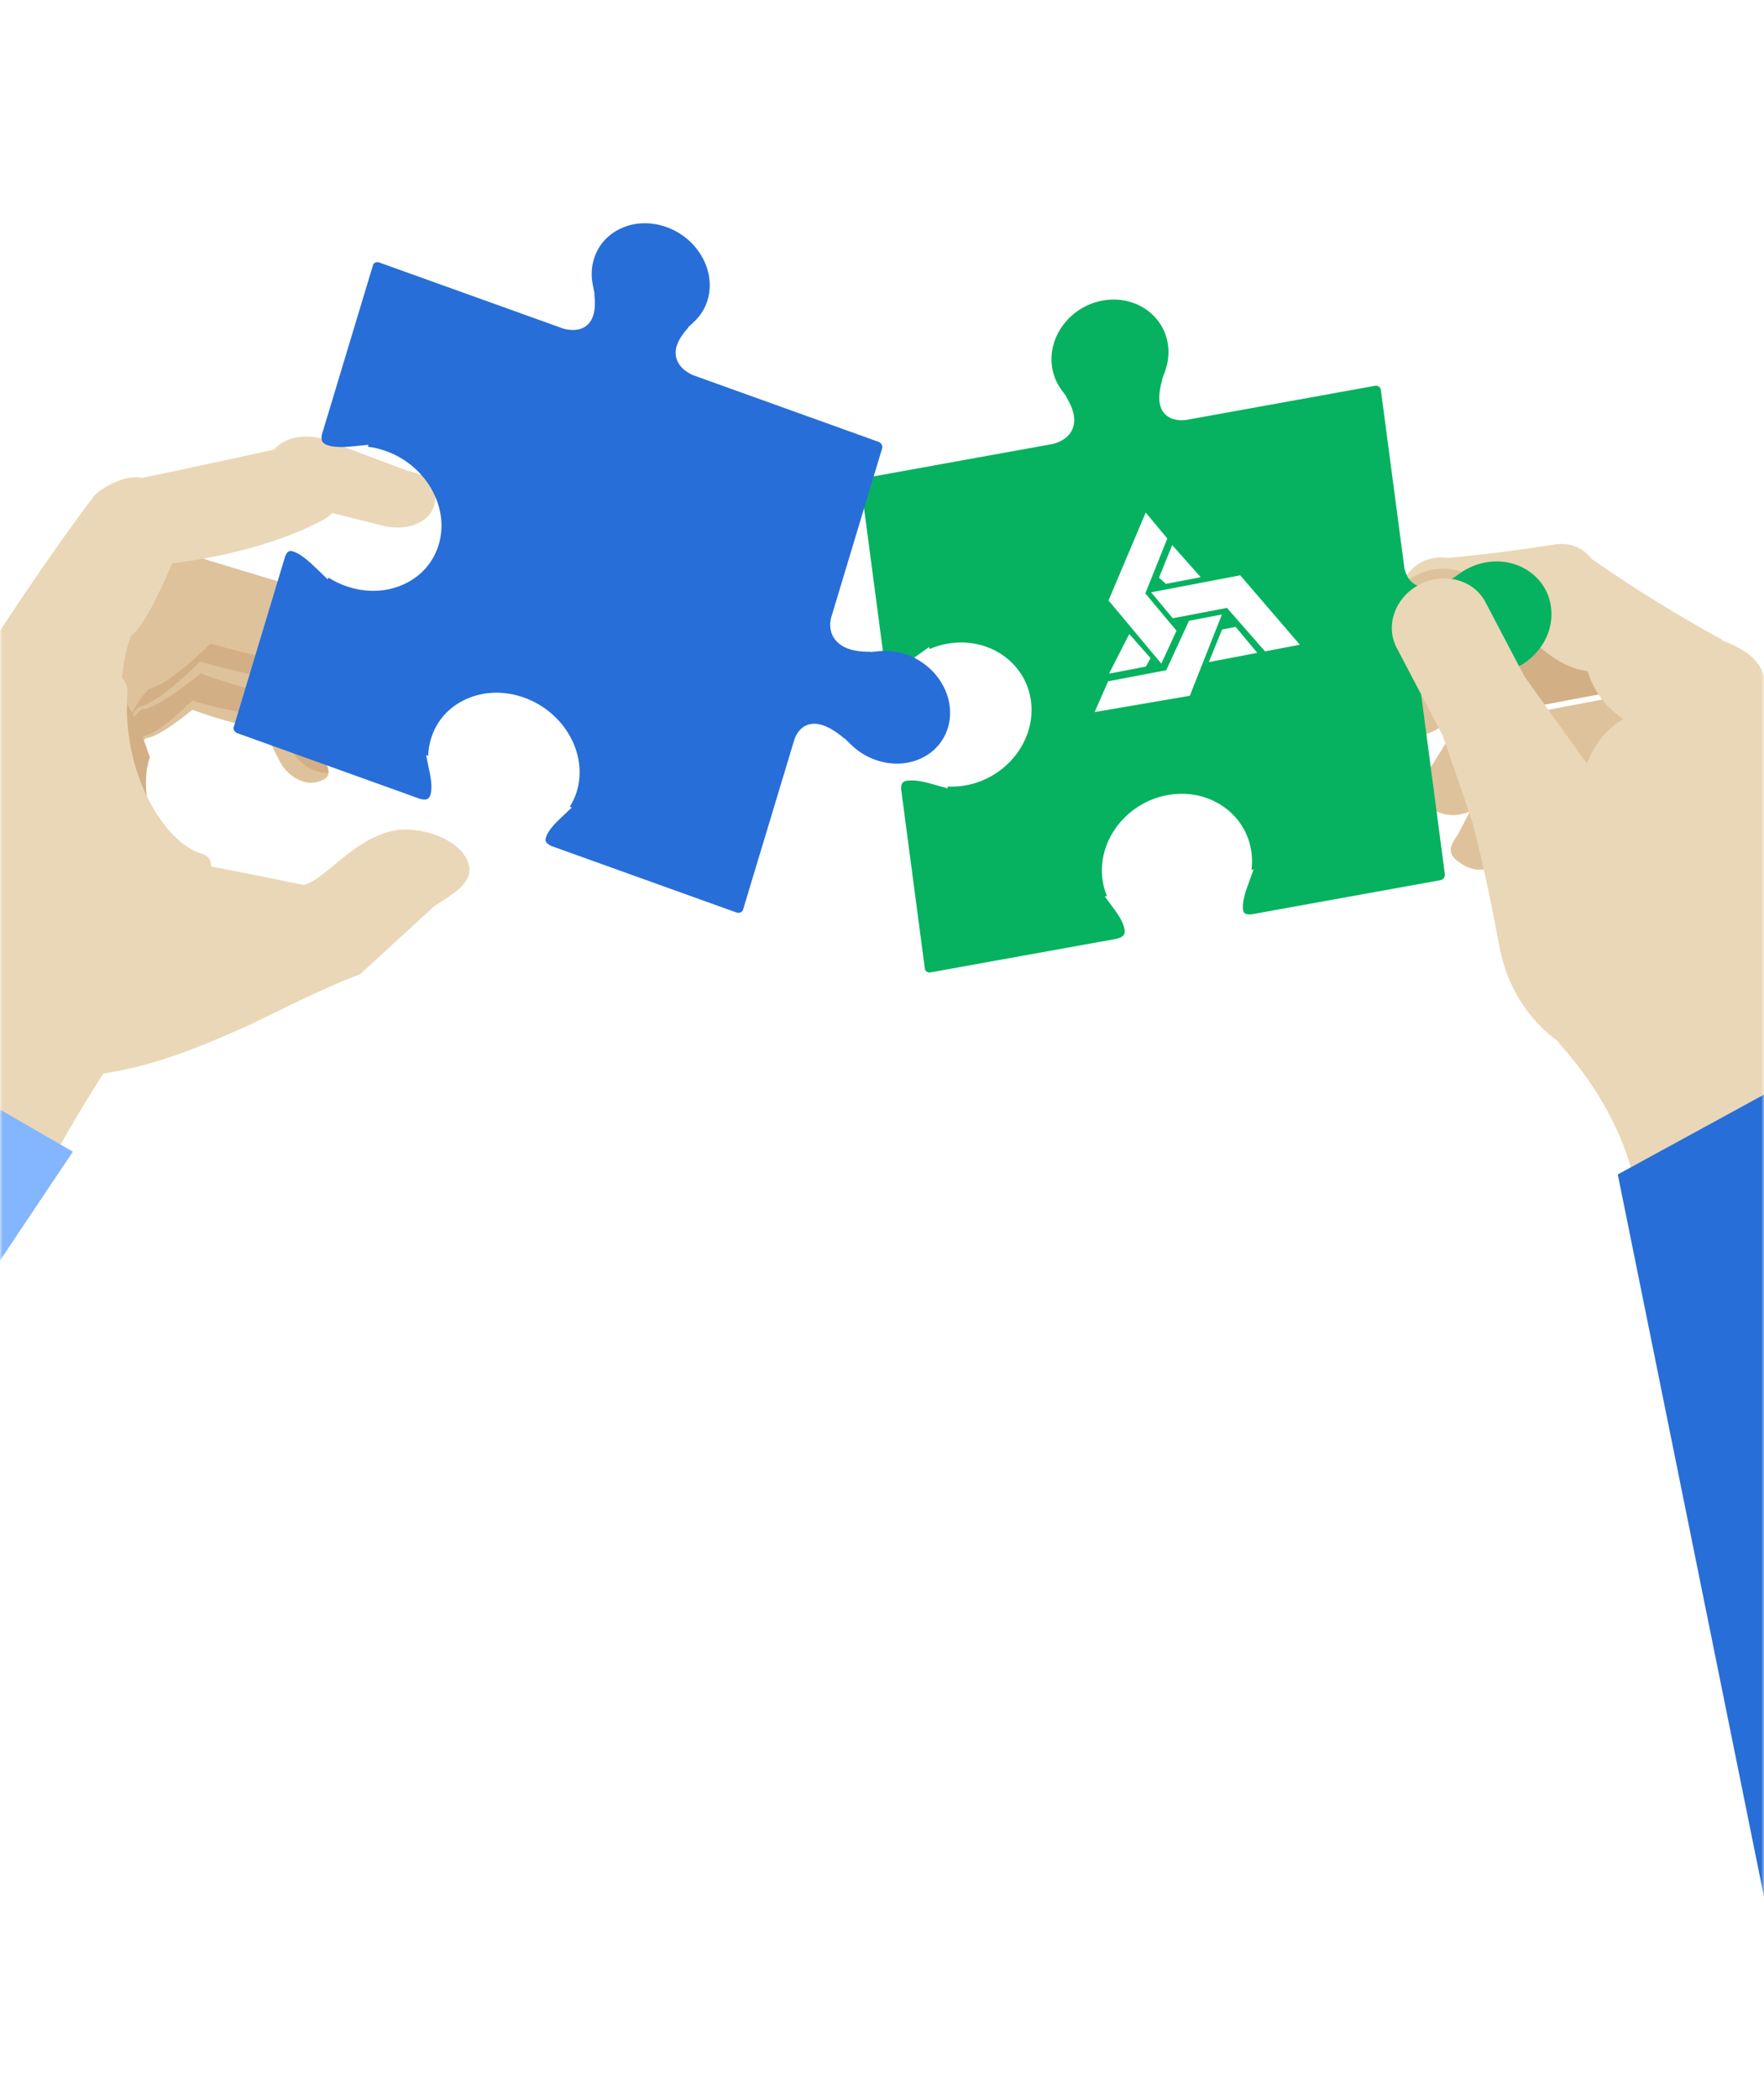 <svg width="322" height="383" viewBox="0 0 322 383" fill="none" xmlns="http://www.w3.org/2000/svg">
<mask id="mask0" mask-type="alpha" maskUnits="userSpaceOnUse" x="0" y="0" width="322" height="383">
<rect width="322" height="383" rx="16" fill="#3D27C7"/>
</mask>
<g mask="url(#mask0)">
<path d="M253.067 131.909C255.533 134.745 260.076 134.99 263.228 132.455L272.266 125.169C275.418 122.634 275.97 118.269 273.504 115.433C271.039 112.597 266.495 112.353 263.344 114.887L253.813 125.165C250.67 127.705 250.601 129.073 253.067 131.909Z" fill="#DEC29B"/>
<path d="M261.175 147.426C264.087 149.618 268.475 149.017 270.961 146.093L278.121 137.692C280.615 134.767 280.271 130.622 277.359 128.43C274.447 126.238 270.059 126.839 267.574 129.763L260.547 141.028C258.044 143.955 258.255 145.236 261.175 147.426Z" fill="#DEC29B"/>
<path d="M267.084 157.834C269.775 159.526 273.542 158.726 275.507 156.051L281.131 148.349C283.094 145.666 282.501 142.119 279.809 140.427C277.118 138.735 273.35 139.535 271.386 142.21L266.081 152.371C264.117 155.046 264.392 156.142 267.084 157.834Z" fill="#DEC29B"/>
<path d="M302.676 124.728C302.676 124.728 277.135 129.442 274.772 129.977C272.4 130.513 258.956 117.137 265.021 112.091C275.441 103.39 302.676 124.728 302.676 124.728Z" fill="#D3AF85"/>
<path d="M303.451 125.617C303.451 125.617 277.669 130.411 275.284 130.955C272.89 131.5 302.898 161.814 305.552 148.99C308.214 136.164 303.451 125.617 303.451 125.617Z" fill="#DEC29B"/>
<path d="M247.473 120.061C249.833 122.973 254.357 123.353 257.58 120.907L266.832 113.885C270.055 111.439 270.75 107.093 268.39 104.182C266.031 101.27 261.507 100.89 258.284 103.336L248.45 113.338C245.225 115.775 245.113 117.15 247.473 120.061Z" fill="#EAD7B7"/>
<path d="M255.37 109.463C255.556 113.176 258.908 115.843 262.851 115.427L284.851 112.744C288.795 112.329 291.844 108.977 291.657 105.265C291.471 101.552 288.12 98.885 284.176 99.3C284.176 99.3 273.007 101.149 262.176 101.983C258.226 102.286 255.184 105.75 255.37 109.463Z" fill="#EAD7B7"/>
<path d="M276.966 104.015C274.011 108.044 274.02 111.451 277.438 114.732C281.262 118.408 284.888 121.861 289.809 122.476C292.506 131.649 301.879 133.823 301.879 133.823C305.928 136.382 312.987 132.471 315.942 128.442C318.897 124.413 318.016 119.066 313.966 116.508C313.966 116.508 302.258 110.325 289.648 101.354C285.765 98.582 279.929 99.985 276.966 104.015Z" fill="#EAD7B7"/>
<path d="M258.429 105.022L258.503 104.984C260.948 103.732 263.695 103.441 266.236 104.151C268.777 104.861 270.813 106.493 271.959 108.732L274.692 113.972L265.285 115.146L257.466 121.083C256.929 121.495 256.346 121.823 255.745 122.08L253.667 118.087C251.315 113.477 253.444 107.617 258.429 105.022Z" fill="#DEC29B"/>
<path d="M310.271 117.91C304.04 118.586 300.369 128.795 296.111 131.358C282.435 139.59 289.561 166.36 289.561 166.36C287.799 175.825 293.316 187.663 303.435 192.236C315.398 197.643 326.153 190.062 325.435 176.59L322.435 126.084C322.165 120.645 319.061 118.932 315.043 117.109L310.271 117.91Z" fill="#EAD7B7"/>
<g filter="url(#filter0_d)">
<path d="M169.844 173.456C169.387 173.538 168.966 173.298 168.825 172.888C168.827 172.832 168.82 172.777 168.812 172.714L164.495 140.034C164.438 138.691 165.038 138.584 165.561 138.481C166.256 138.356 167.581 138.351 169.939 139.023L173.014 139.882L172.968 139.528C174.058 139.593 175.17 139.524 176.275 139.326C183.798 137.961 189.13 131.066 188.193 123.939C187.25 116.831 180.401 112.134 172.914 113.473C171.781 113.676 170.694 114.009 169.66 114.454L169.61 114.074L166.898 116.005C165.383 117.092 164.056 117.755 163.074 117.931C162.341 118.062 162.056 117.891 161.887 117.717C161.675 117.514 161.513 117.163 161.417 116.726L157.132 84.29C157.125 84.236 157.117 84.173 157.1 84.12C157.131 83.679 157.472 83.303 157.928 83.212L192.258 77.005C194.029 76.53 195.258 75.56 195.789 74.25C196.432 72.671 196.043 70.729 194.646 68.458L194.713 68.446L193.789 67.184C192.831 65.891 192.231 64.422 192.022 62.819C191.283 57.279 195.447 51.899 201.285 50.845C207.143 49.797 212.482 53.458 213.213 59C213.42 60.594 213.23 62.204 212.655 63.781L212.093 65.308L212.16 65.296C211.336 68.104 211.439 70.097 212.461 71.36C213.041 72.072 214.208 72.883 216.487 72.642L250.98 66.406C251.504 66.312 251.985 66.643 252.059 67.139L256.369 99.765C256.956 102.33 258.819 103.544 261.363 103.089C262.477 102.89 263.744 102.366 265.144 101.514L265.152 101.577L266.527 100.608C267.937 99.605 269.507 98.935 271.193 98.633C277.051 97.585 282.391 101.246 283.121 106.788C283.48 109.476 282.705 112.21 280.961 114.469C279.209 116.738 276.688 118.264 273.859 118.771C272.164 119.074 270.506 118.991 268.907 118.535L267.348 118.091L267.356 118.154C265.682 117.796 264.299 117.728 263.137 117.936C260.65 118.381 259.291 120.144 259.418 122.773L263.748 155.552C263.812 156.05 263.437 156.535 262.913 156.628L228.449 162.86C227.044 163 226.97 162.429 226.896 161.932C226.81 161.271 226.889 160.006 227.737 157.685L228.827 154.672L228.446 154.74C228.581 153.678 228.579 152.612 228.441 151.553C227.498 144.445 220.649 139.747 213.162 141.087C205.638 142.442 200.307 149.347 201.244 156.474C201.382 157.534 201.66 158.55 202.058 159.517L201.668 159.587L203.502 162.077C204.532 163.477 205.15 164.702 205.271 165.635C205.36 166.323 205.165 166.618 204.973 166.791C204.746 166.998 204.371 167.186 203.9 167.307L169.844 173.456Z" fill="#06B25F"/>
</g>
<path d="M202.35 109.576L209.136 93.537L213.081 98.27L209.067 108.294L214.759 115.093L211.988 121.108L202.35 109.576Z" fill="white"/>
<path d="M213.979 99.47L211.561 105.418L212.812 106.55L219.175 105.336L213.979 99.47Z" fill="white"/>
<path d="M214.072 112.824L210.127 108.091L226.388 104.988L237.276 117.653L230.913 118.867L223.969 110.935L214.072 112.824Z" fill="white"/>
<path d="M223.052 112.139L217.043 113.286L212.885 122.308L202.281 124.332L199.815 129.946L217.184 126.974L223.052 112.139Z" fill="white"/>
<path d="M225.555 114.404L223.08 114.877L220.662 120.824L229.499 119.137L225.555 114.404Z" fill="white"/>
<path d="M210.029 120.11L206.132 115.711L202.443 122.93L209.16 121.648L210.029 120.11Z" fill="white"/>
<path d="M271.638 158.265L263.343 134.217L254.923 118.172C252.808 114.064 254.727 108.892 259.215 106.617C263.703 104.342 269.061 105.823 271.176 109.931L278.249 123.403L294.787 146.519C297.626 150.989 294.562 157.672 287.733 161.132C280.913 164.598 273.642 163.17 271.638 158.265Z" fill="#EAD7B7"/>
<path d="M273.633 172.434C277.782 195.036 302.848 200.037 316.029 193.18C329.21 186.323 325.061 171.027 324.361 151.11C323.974 140.077 306.542 159.668 288.718 138.976C279.292 139.732 273.04 143.372 267.623 146.193C267.632 146.191 270.198 153.759 273.633 172.434Z" fill="#EAD7B7"/>
<path d="M325.898 183.962C323.471 199.72 326.793 204.258 328.97 208.418L299.27 223.879C299.27 223.879 300.476 207.982 284.528 190.32C309.493 181.021 325.898 183.962 325.898 183.962Z" fill="#EAD7B7"/>
<path d="M367.839 326.713L327.206 196.914L295.308 214.327L325.763 364.749L367.839 326.713Z" fill="#276ED8"/>
<path d="M59.142 138.467L55.666 128.512C54.648 126.446 52.702 124.952 50.801 124.578C46.071 122.86 39.57 120.434 35.283 118.836C34.242 117.932 32.738 117.513 31.339 117.356C30.999 117.232 30.814 117.155 30.814 117.155C29.544 116.806 28.312 117.026 27.322 117.658C18.096 121.577 7.711 127.111 7.711 127.111C5.214 128.685 6.434 134.111 8.524 136.704C10.615 139.296 17.639 148.345 20.127 146.768C20.127 146.768 22.877 137.869 26.655 134.716C28.585 134.511 32.132 131.987 35.117 129.53C38.651 130.835 43.358 132.304 48.088 132.943L50.992 138.813C52.373 141.602 55.427 143.353 57.813 142.718C60.2 142.083 60.523 141.256 59.142 138.467Z" fill="#DEC29B"/>
<path d="M59.966 141.01C59.993 140.406 59.711 139.597 59.153 138.471L55.677 128.516C54.658 126.449 52.712 124.956 50.811 124.582C46.081 122.863 39.579 120.437 35.293 118.84C34.251 117.935 32.747 117.516 31.348 117.36C31.008 117.235 30.823 117.159 30.823 117.159C29.553 116.809 28.321 117.029 27.331 117.662C18.105 121.58 7.719 127.114 7.719 127.114C5.222 128.688 6.442 134.115 8.533 136.707C10.623 139.3 17.647 148.349 20.136 146.772C20.136 146.772 21.184 143.398 22.867 140.065C23.796 137.833 24.96 135.663 26.329 134.306C28.411 133.925 32.051 130.829 35.086 127.859C39.056 129.041 44.316 130.307 49.539 130.654L53.235 136.981C54.742 139.583 57.577 141.213 59.966 141.01Z" fill="#D3AF85"/>
<path d="M67.507 134.374L63.038 121.582C61.724 118.925 59.229 117.014 56.781 116.523C50.707 114.312 42.353 111.206 36.846 109.144C35.511 107.982 33.582 107.441 31.773 107.242C31.34 107.083 31.104 106.988 31.104 106.988C29.477 106.541 27.883 106.819 26.617 107.633C14.761 112.661 1.418 119.774 1.418 119.774C-1.783 121.794 -0.224 128.765 2.458 132.097C5.15 135.424 14.165 147.054 17.366 145.034C17.366 145.034 20.903 133.601 25.755 129.547C28.234 129.287 32.788 126.036 36.621 122.887C41.156 124.567 47.209 126.447 53.283 127.273L57.016 134.816C58.786 138.394 62.713 140.648 65.778 139.83C68.842 139.013 69.277 137.952 67.507 134.374Z" fill="#DEC29B"/>
<path d="M68.552 137.637C68.589 136.862 68.23 135.826 67.509 134.375L63.04 121.582C61.726 118.926 59.231 117.015 56.782 116.523C50.709 114.312 42.354 111.206 36.848 109.145C35.512 107.983 33.583 107.441 31.775 107.242C31.341 107.083 31.105 106.988 31.105 106.988C29.478 106.541 27.884 106.819 26.618 107.633C14.762 112.661 1.418 119.774 1.418 119.774C-1.783 121.795 -0.223 128.765 2.458 132.097C5.15 135.425 14.165 147.055 17.367 145.034C17.367 145.034 18.71 140.698 20.873 136.412C22.062 133.546 23.556 130.758 25.316 129.005C27.998 128.52 32.67 124.541 36.567 120.726C41.661 122.246 48.431 123.874 55.125 124.322L59.877 132.446C61.841 135.797 65.483 137.897 68.552 137.637Z" fill="#D3AF85"/>
<path d="M73.226 127.92L67.194 113.974C65.519 111.115 62.624 109.162 59.906 108.802C53.07 106.803 43.658 103.966 37.456 102.085C35.892 100.887 33.736 100.434 31.74 100.349C31.254 100.203 30.977 100.118 30.977 100.118C29.157 99.74 27.449 100.175 26.137 101.179C13.634 107.705 -0.305 116.66 -0.305 116.66C-3.621 119.162 -1.292 126.831 1.942 130.337C5.183 133.846 16.079 146.143 19.404 143.643C19.404 143.643 22.239 130.606 27.17 125.707C29.859 125.225 34.543 121.249 38.449 117.435C43.556 118.964 50.342 120.603 57.053 121.06L61.816 129.199C64.076 133.062 68.561 135.276 71.846 134.133C75.119 133.003 75.486 131.783 73.226 127.92Z" fill="#DEC29B"/>
<path d="M27.348 138.205C27.348 138.205 23.044 149.321 35.571 158.862C23.193 152.783 16.855 136.844 19.253 128.579C21.66 120.318 27.348 138.205 27.348 138.205Z" fill="#D3AF85"/>
<path d="M79.376 91.767C78.752 95.231 74.461 97.094 69.8 95.924L56.402 92.564C51.733 91.391 48.458 87.634 49.083 84.171C49.707 80.707 53.998 78.844 58.659 80.013L74.415 85.912C79.076 87.082 80.001 88.303 79.376 91.767Z" fill="#EAD7B7"/>
<path d="M61.394 85.319C63.548 89.48 62.046 93.266 58.788 94.988C46.863 101.279 31.576 102.771 31.576 102.771C27.988 103.944 23.33 101.523 21.178 97.354C19.023 93.192 20.193 88.866 23.783 87.685C23.783 87.685 43.303 83.574 54.459 81.062C58.205 80.206 59.241 81.15 61.394 85.319Z" fill="#EAD7B7"/>
<path d="M27.411 87.86C30.997 90.278 36.027 90.229 34.601 94.5C33.003 99.285 27.413 113.512 23.953 116.003C21.056 122.995 21.957 137.669 21.957 137.669C19.81 141.551 7.616 132.902 4.03 130.483C0.444 128.064 -3.428 120.966 -1.282 117.091C-1.282 117.091 8.314 102.122 17.208 90.483C17.972 89.48 23.826 85.441 27.411 87.86Z" fill="#EAD7B7"/>
<path d="M11.935 118.982C17.996 121.42 23.534 122.18 23.238 126.61C22.267 141.458 30.203 153.842 36.736 155.769C46.821 158.749 11.6 187.395 0.352 188.606C-12.95 190.034 -21.821 180.011 -17.767 167.951L-5.453 119.743C-3.837 114.871 2.884 117.344 7.361 116.855L11.935 118.982Z" fill="#EAD7B7"/>
<path d="M17.792 196.047C28.148 194.706 36.916 190.825 44.467 187.542C47.357 186.284 57.825 180.741 65.712 177.808L78.384 166.185C80.111 164.213 87.128 161.854 85.437 157.346C83.746 152.838 76.295 150.65 71.805 151.594C64.385 153.156 59.397 160.51 55.469 161.509C32.254 156.712 27.303 156.153 27.303 156.153C21.995 156.756 -18.968 170.585 -16.398 177.44C-13.835 184.289 12.505 196.727 17.792 196.047Z" fill="#EAD7B7"/>
<path d="M34.471 179.833C24.854 199.11 -1.275 196.308 -12.714 186.224C-24.153 176.139 -16.315 163.494 -10.779 145.637C-7.716 135.748 1.108 158.717 23.855 145.169C29.505 155.051 31.584 157.223 45.036 160.493C47.203 159.607 42.417 163.892 34.471 179.833Z" fill="#EAD7B7"/>
<path d="M-16.536 160.364C-19.765 181.48 -24.674 186.536 -28.301 191.383L2.239 226.841C2.239 226.841 7.936 211.059 26.58 184.378C5.205 165.901 -16.536 160.364 -16.536 160.364Z" fill="#EAD7B7"/>
<path d="M-5.328 237.998L13.303 210.172L-23.683 188.801L-52.541 220.651L-5.328 237.998Z" fill="#84B5FF"/>
<g filter="url(#filter1_d)">
<path d="M43.331 129.797C42.884 129.636 42.59 129.205 42.629 128.77C42.653 128.722 42.672 128.661 42.687 128.61L52.062 97.506C52.563 96.292 53.141 96.5 53.664 96.687C54.344 96.932 55.547 97.604 57.41 99.411L59.847 101.749L59.951 101.404C60.922 102.021 61.958 102.527 63.049 102.92C66.612 104.201 70.338 104.117 73.558 102.696C76.779 101.274 79.091 98.685 80.083 95.401C82.129 88.627 77.818 80.961 70.48 78.322C69.379 77.926 68.27 77.661 67.153 77.527L67.26 77.174L64.022 77.49C62.201 77.666 60.729 77.576 59.768 77.231C59.06 76.976 58.861 76.675 58.778 76.436C58.669 76.148 58.664 75.754 58.754 75.318L68.07 44.443C68.086 44.391 68.104 44.331 68.11 44.276C68.317 43.901 68.778 43.742 69.226 43.903L102.847 55.975C104.645 56.459 106.152 56.227 107.162 55.349C108.384 54.279 108.828 52.365 108.485 49.633L108.55 49.656L108.224 48.067C107.882 46.425 107.94 44.831 108.401 43.306C109.174 40.746 110.973 38.727 113.49 37.616C116.007 36.505 118.908 36.45 121.677 37.446C127.403 39.505 130.757 45.479 129.161 50.762C128.703 52.279 127.878 53.607 126.708 54.706L125.571 55.768L125.636 55.791C123.751 57.856 123.03 59.661 123.445 61.3C123.682 62.226 124.412 63.54 126.566 64.487L160.353 76.628C160.865 76.813 161.168 77.352 161.025 77.826L151.663 108.886C151.153 111.464 152.35 113.49 154.849 114.389C155.94 114.781 157.301 114.965 158.904 114.929L158.885 114.99L160.525 114.834C162.218 114.669 163.91 114.886 165.551 115.476C171.277 117.535 174.631 123.509 173.035 128.793C172.262 131.353 170.463 133.371 167.946 134.482C165.441 135.588 162.528 135.649 159.759 134.653C158.108 134.059 156.63 133.136 155.367 131.908L154.137 130.71L154.119 130.771C152.746 129.599 151.513 128.821 150.375 128.412C147.942 127.536 146.004 128.407 145.054 130.798L135.639 162.001C135.496 162.475 134.959 162.712 134.446 162.527L100.694 150.408C99.367 149.806 99.528 149.272 99.674 148.789C99.864 148.16 100.448 147.08 102.167 145.463L104.385 143.356L104.012 143.221C104.565 142.35 104.995 141.406 105.3 140.397C107.346 133.623 103.035 125.957 95.696 123.318C92.134 122.037 88.408 122.121 85.187 123.542C81.967 124.964 79.654 127.553 78.663 130.837C78.358 131.845 78.189 132.883 78.159 133.942L77.776 133.805L78.43 136.945C78.796 138.71 78.85 140.106 78.58 141.002C78.382 141.657 78.085 141.818 77.841 141.873C77.549 141.95 77.135 141.916 76.668 141.786L43.331 129.797Z" fill="#276ED8"/>
</g>
</g>
<defs>
<filter id="filter0_d" x="145.1" y="42.666" width="150.107" height="146.806" filterUnits="userSpaceOnUse" color-interpolation-filters="sRGB">
<feFlood flood-opacity="0" result="BackgroundImageFix"/>
<feColorMatrix in="SourceAlpha" type="matrix" values="0 0 0 0 0 0 0 0 0 0 0 0 0 0 0 0 0 0 127 0"/>
<feOffset dy="4"/>
<feGaussianBlur stdDeviation="6"/>
<feColorMatrix type="matrix" values="0 0 0 0 0.161 0 0 0 0 0.094 0 0 0 0 0.435 0 0 0 0.25 0"/>
<feBlend mode="normal" in2="BackgroundImageFix" result="effect1_dropShadow"/>
<feBlend mode="normal" in="SourceGraphic" in2="effect1_dropShadow" result="shape"/>
</filter>
<filter id="filter1_d" x="30.625" y="28.738" width="154.807" height="149.852" filterUnits="userSpaceOnUse" color-interpolation-filters="sRGB">
<feFlood flood-opacity="0" result="BackgroundImageFix"/>
<feColorMatrix in="SourceAlpha" type="matrix" values="0 0 0 0 0 0 0 0 0 0 0 0 0 0 0 0 0 0 127 0"/>
<feOffset dy="4"/>
<feGaussianBlur stdDeviation="6"/>
<feColorMatrix type="matrix" values="0 0 0 0 0.161 0 0 0 0 0.094 0 0 0 0 0.435 0 0 0 0.25 0"/>
<feBlend mode="normal" in2="BackgroundImageFix" result="effect1_dropShadow"/>
<feBlend mode="normal" in="SourceGraphic" in2="effect1_dropShadow" result="shape"/>
</filter>
</defs>
</svg>
